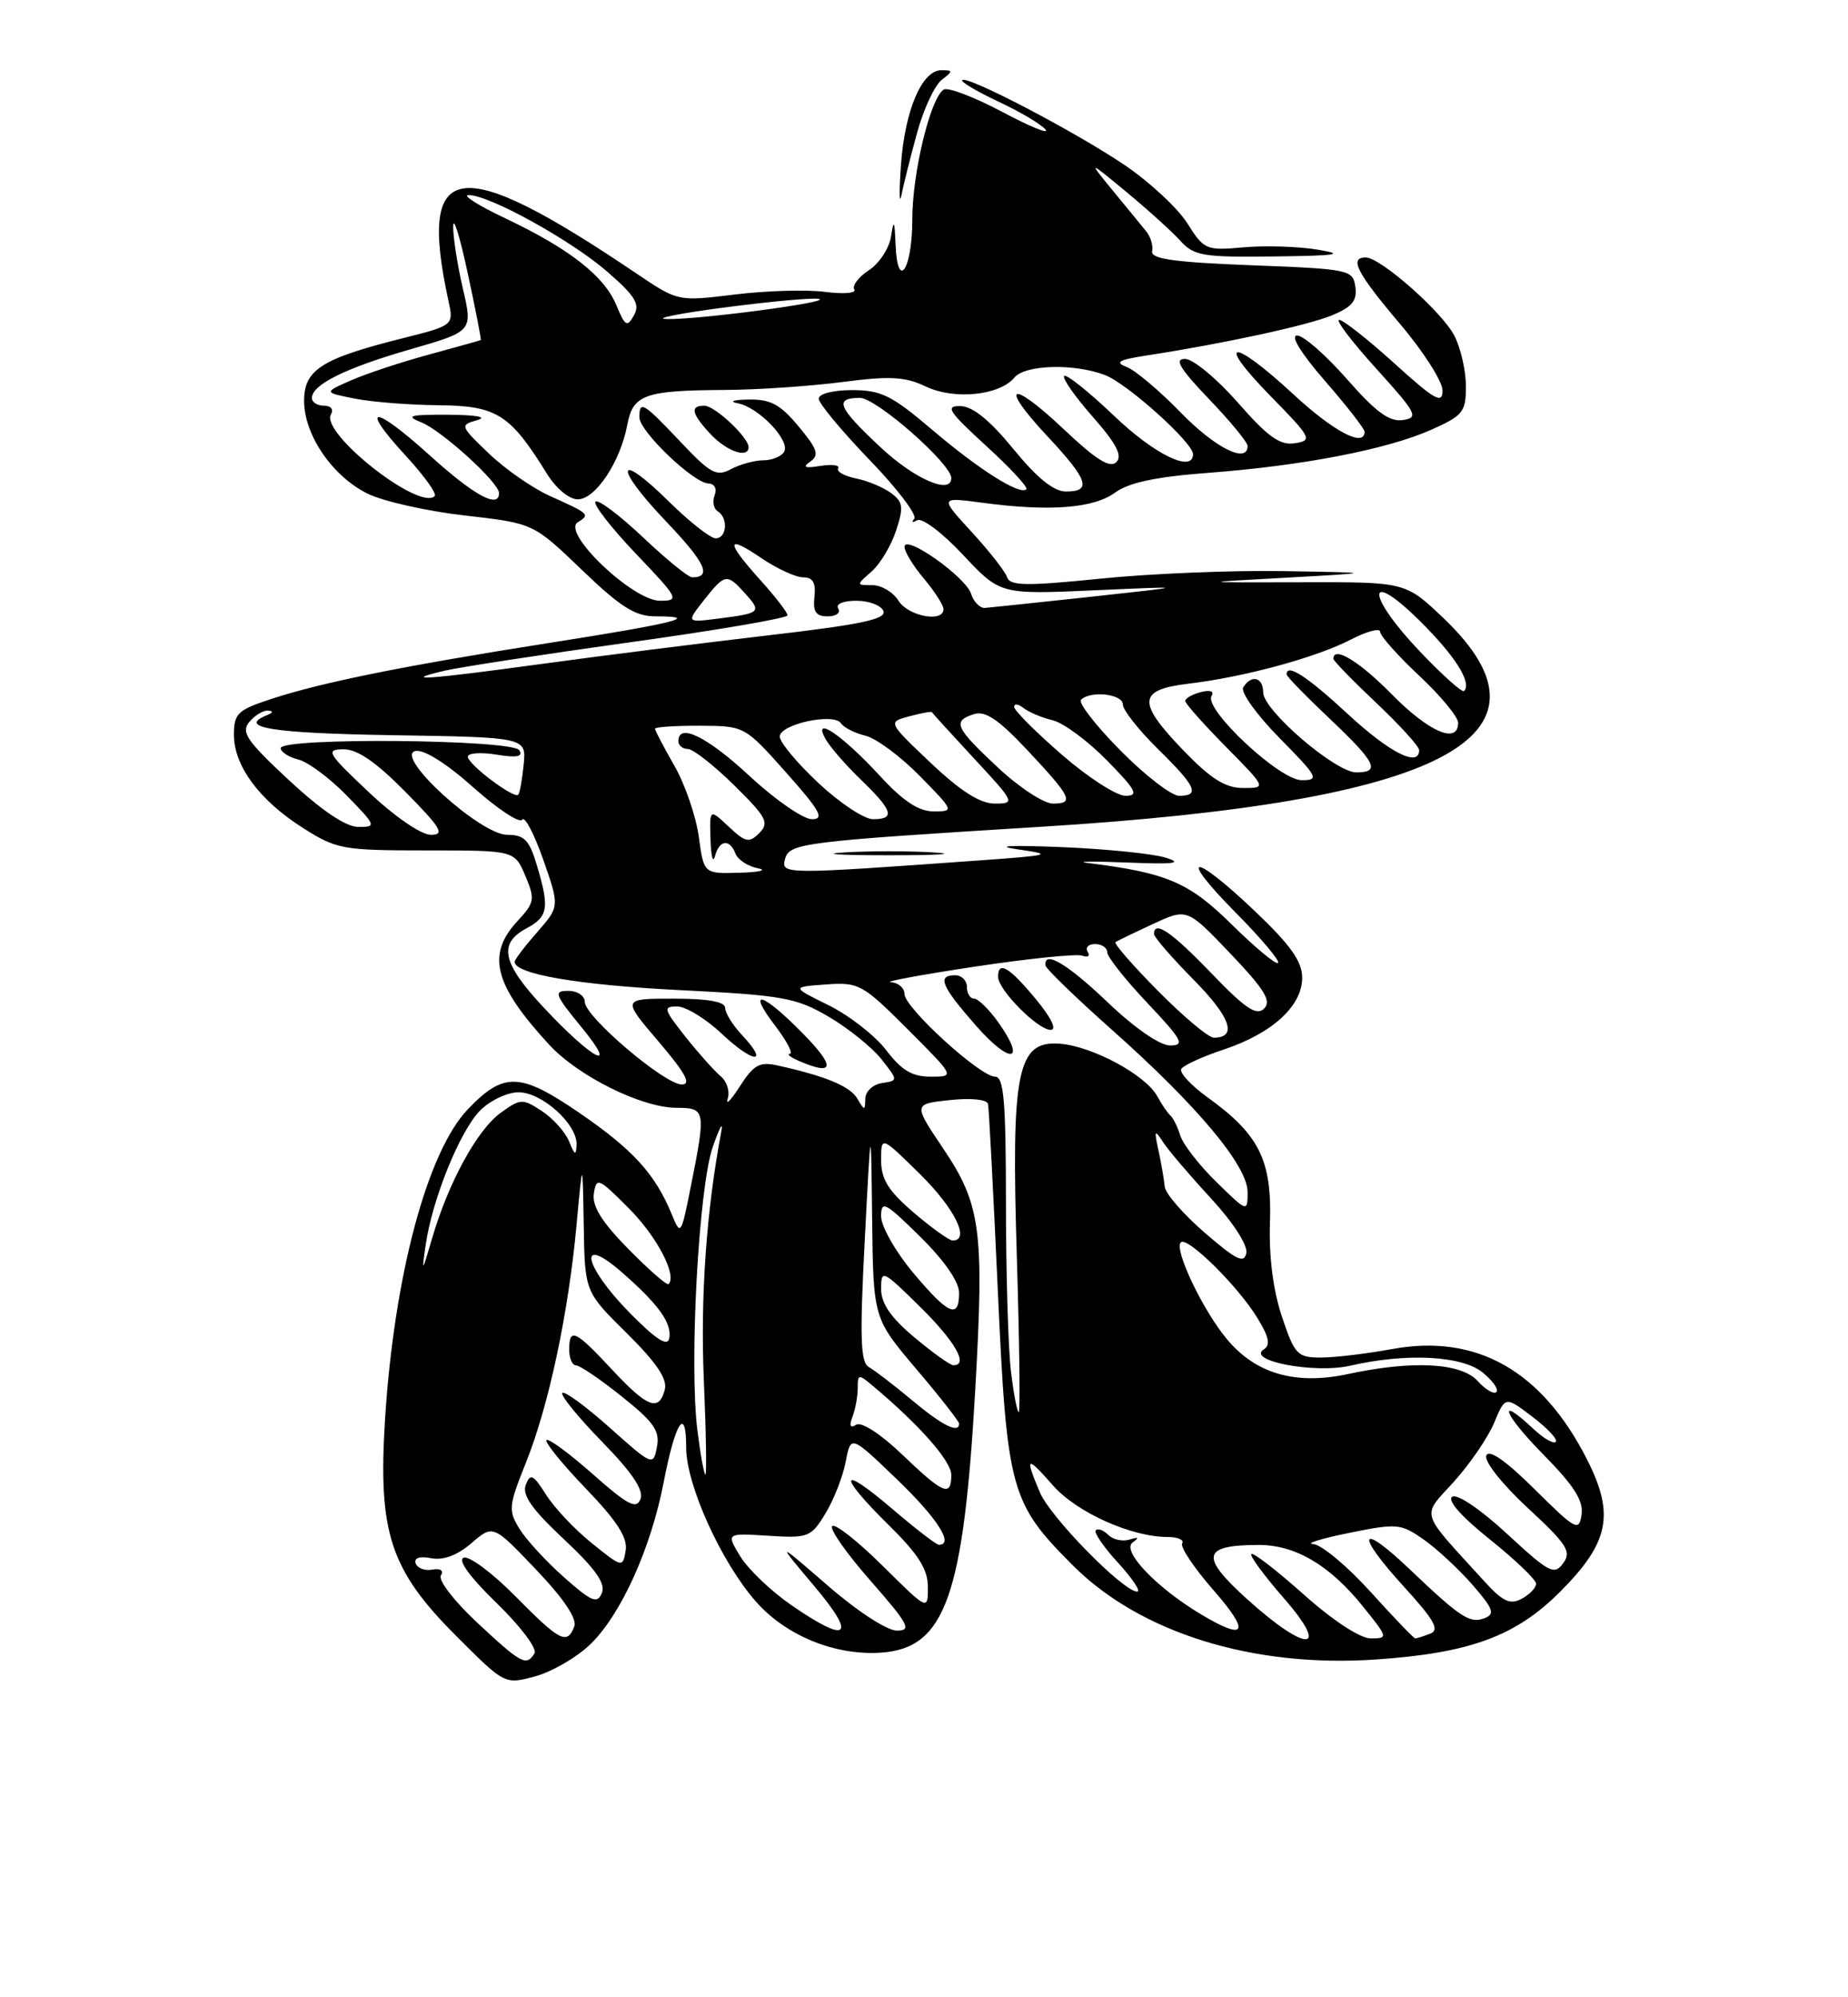 <?xml version="1.0" encoding="UTF-8" standalone="no"?>
<!DOCTYPE svg PUBLIC "-//W3C//DTD SVG 1.1//EN" "http://www.w3.org/Graphics/SVG/1.1/DTD/svg11.dtd" >
<svg xmlns="http://www.w3.org/2000/svg" xmlns:xlink="http://www.w3.org/1999/xlink" version="1.1" viewBox="0 0 237 256">
 <g >
 <path fill="currentColor"
d=" M 75.66 210.80 C 79.59 207.04 83.46 198.54 85.11 190.00 C 86.61 182.22 88.00 180.09 88.00 185.55 C 88.00 190.30 92.48 200.20 96.92 205.25 C 100.78 209.66 107.13 212.24 113.04 211.82 C 121.22 211.23 123.57 204.63 125.08 178.00 C 126.23 157.64 125.79 154.37 120.93 147.16 C 117.12 141.50 117.12 141.50 121.81 141.00 C 124.54 140.71 126.59 140.92 126.71 141.50 C 126.83 142.05 127.39 152.76 127.96 165.29 C 129.14 191.07 129.56 192.61 137.60 200.65 C 146.25 209.30 160.72 213.79 176.47 212.70 C 188.51 211.88 194.38 209.72 200.06 204.04 C 206.37 197.72 207.11 194.13 203.55 187.10 C 197.76 175.67 189.35 170.91 178.49 172.92 C 175.27 173.51 171.18 174.00 169.40 174.00 C 166.38 174.00 166.04 173.64 164.40 168.75 C 163.27 165.36 162.72 161.07 162.87 156.63 C 163.12 148.70 161.47 145.40 154.88 140.66 C 152.73 139.11 151.21 137.47 151.50 137.00 C 151.79 136.54 154.23 135.42 156.92 134.53 C 163.16 132.45 167.00 128.95 167.00 125.32 C 167.00 123.23 165.51 121.13 160.93 116.78 C 152.92 109.15 150.89 109.31 158.47 116.97 C 161.73 120.26 164.17 123.16 163.91 123.42 C 163.65 123.68 160.98 121.46 157.97 118.50 C 152.48 113.08 149.65 111.87 139.50 110.61 C 137.85 110.40 140.10 110.38 144.50 110.55 C 150.60 110.80 151.79 110.65 149.50 109.93 C 147.85 109.42 141.78 108.80 136.00 108.57 C 129.55 108.31 127.43 108.42 130.50 108.86 C 135.17 109.53 134.83 109.62 125.50 110.29 C 100.42 112.09 100.16 112.09 100.68 110.10 C 101.22 108.07 102.88 107.86 133.50 105.97 C 185.10 102.80 201.17 94.46 185.07 79.18 C 180.24 74.59 180.24 74.59 166.87 74.63 C 153.50 74.67 153.50 74.67 165.00 74.04 C 176.50 73.40 176.50 73.40 164.56 73.20 C 157.99 73.09 147.44 73.52 141.11 74.17 C 131.60 75.13 129.53 75.10 129.16 73.99 C 128.92 73.25 126.87 70.64 124.61 68.18 C 120.50 63.71 120.50 63.71 126.00 64.44 C 134.60 65.59 140.24 65.16 143.00 63.14 C 144.77 61.85 148.25 61.11 154.91 60.61 C 167.02 59.70 177.80 57.62 183.49 55.11 C 187.63 53.27 188.00 52.82 188.00 49.51 C 188.00 47.52 187.33 44.61 186.52 43.03 C 184.92 39.95 177.04 33.00 175.15 33.00 C 172.99 33.00 174.01 34.98 179.50 41.46 C 182.53 45.02 185.00 48.89 185.00 50.05 C 185.00 51.83 184.02 51.28 178.83 46.58 C 175.44 43.51 172.25 41.00 171.75 41.00 C 171.24 41.00 173.38 43.81 176.50 47.25 C 181.70 52.99 181.98 53.53 179.91 53.84 C 178.20 54.10 176.45 52.82 172.74 48.59 C 170.04 45.52 167.17 43.00 166.35 43.00 C 165.44 43.00 166.85 45.28 169.93 48.83 C 172.72 52.03 175.00 54.96 175.00 55.33 C 175.00 57.41 171.03 55.32 165.83 50.50 C 157.99 43.25 155.75 43.41 162.90 50.72 C 168.20 56.13 168.37 56.45 166.07 56.81 C 164.15 57.11 162.62 56.02 158.74 51.59 C 156.04 48.52 153.00 46.00 151.97 46.00 C 150.56 46.00 151.30 47.23 155.06 51.16 C 157.78 53.99 160.00 56.69 160.00 57.16 C 160.00 59.49 155.88 57.44 151.46 52.91 C 148.73 50.10 145.60 47.46 144.50 47.04 C 142.92 46.43 143.45 46.12 147.00 45.57 C 156.85 44.06 167.67 41.72 170.82 40.42 C 173.41 39.35 174.07 38.54 173.82 36.77 C 173.51 34.57 173.08 34.48 160.50 34.00 C 150.66 33.62 147.56 33.19 147.76 32.22 C 147.90 31.51 147.58 30.39 147.05 29.72 C 146.51 29.05 144.59 26.70 142.78 24.51 C 139.50 20.51 139.50 20.51 144.50 24.64 C 147.25 26.92 150.36 29.73 151.40 30.89 C 153.12 32.79 154.31 32.99 163.40 32.87 C 171.52 32.77 172.62 32.60 169.00 32.00 C 166.53 31.59 162.25 31.45 159.50 31.70 C 154.68 32.13 154.42 32.03 152.28 28.63 C 151.06 26.70 147.46 23.35 144.28 21.19 C 138.01 16.94 124.04 9.63 123.40 10.27 C 123.18 10.48 125.27 11.72 128.03 13.02 C 130.80 14.31 133.52 15.92 134.08 16.60 C 134.64 17.27 132.15 16.26 128.55 14.35 C 124.96 12.44 121.57 11.15 121.03 11.48 C 119.33 12.53 117.00 22.14 117.00 28.12 C 117.00 34.57 115.09 37.40 114.85 31.31 C 114.73 28.26 114.62 28.05 114.28 30.27 C 114.05 31.80 112.77 33.76 111.44 34.63 C 110.11 35.50 109.26 36.61 109.56 37.10 C 109.86 37.58 108.17 37.72 105.80 37.41 C 103.44 37.10 98.23 37.26 94.22 37.75 C 86.95 38.64 86.95 38.64 81.72 35.12 C 58.65 19.54 53.54 20.28 57.52 38.60 C 58.19 41.71 58.19 41.71 51.46 43.40 C 41.24 45.97 39.00 47.40 39.00 51.38 C 39.00 55.76 42.64 61.06 47.16 63.28 C 49.16 64.26 54.76 65.52 59.60 66.07 C 68.40 67.07 68.40 67.07 74.61 73.03 C 79.60 77.83 81.47 79.00 84.08 79.00 C 90.07 79.00 86.55 79.88 70.47 82.40 C 51.78 85.34 41.34 87.44 34.75 89.60 C 30.48 91.00 30.00 91.46 30.00 94.18 C 30.00 98.17 33.27 102.58 38.85 106.12 C 43.16 108.86 43.96 109.00 54.69 109.00 C 65.99 109.00 65.99 109.00 67.37 112.25 C 68.64 115.27 68.57 115.68 66.37 118.05 C 62.37 122.37 63.34 126.19 70.40 133.87 C 74.13 137.93 82.28 141.98 86.75 141.99 C 90.50 142.00 90.55 142.27 88.61 152.00 C 87.35 158.35 87.29 158.44 86.14 155.62 C 84.01 150.44 81.14 147.31 74.20 142.57 C 66.69 137.44 64.58 137.38 59.99 142.19 C 54.77 147.66 50.52 163.64 49.37 182.07 C 48.48 196.49 50.05 201.23 58.53 209.71 C 64.73 215.91 64.73 215.91 68.61 214.87 C 70.75 214.29 73.92 212.46 75.66 210.80 Z  M 119.75 109.26 C 116.59 109.06 111.41 109.06 108.25 109.26 C 105.09 109.46 107.67 109.62 114.00 109.62 C 120.33 109.62 122.91 109.46 119.75 109.26 Z  M 117.62 17.00 C 118.45 13.97 119.87 10.94 120.76 10.25 C 122.25 9.10 122.25 9.00 120.72 9.00 C 118.22 9.00 116.03 14.18 115.54 21.22 C 115.30 24.68 115.33 26.38 115.61 25.00 C 115.88 23.62 116.79 20.02 117.62 17.00 Z  M 61.19 207.97 C 58.26 205.24 56.17 202.53 56.54 201.94 C 56.93 201.30 56.50 200.99 55.45 201.18 C 54.49 201.36 53.53 201.00 53.31 200.38 C 53.07 199.68 53.82 199.43 55.30 199.72 C 56.86 200.02 58.65 199.35 60.46 197.79 C 63.24 195.40 63.24 195.40 68.74 201.17 C 72.29 204.89 74.03 207.48 73.65 208.47 C 72.73 210.86 71.81 210.38 66.08 204.58 C 63.14 201.60 60.16 199.39 59.46 199.65 C 58.67 199.96 60.26 202.14 63.71 205.49 C 66.74 208.42 68.92 211.32 68.55 211.91 C 67.51 213.61 66.86 213.26 61.19 207.97 Z  M 160.00 205.02 C 153.86 199.49 154.14 198.04 161.38 198.02 C 166.12 198.00 170.54 200.60 174.84 205.96 C 178.01 209.90 178.04 210.00 175.80 210.00 C 174.43 209.99 170.96 207.73 167.20 204.37 C 163.74 201.29 160.72 198.95 160.48 199.18 C 160.25 199.41 162.11 201.94 164.61 204.80 C 170.70 211.76 167.64 211.91 160.00 205.02 Z  M 175.74 204.00 C 172.75 200.70 169.45 197.96 168.40 197.90 C 167.36 197.85 169.43 197.21 173.00 196.48 C 179.18 195.23 179.65 195.27 182.59 197.33 C 184.29 198.52 187.10 201.14 188.85 203.14 C 191.53 206.22 191.76 206.88 190.38 207.41 C 188.51 208.13 187.32 207.35 180.77 201.12 C 174.32 194.98 173.75 196.47 179.96 203.27 C 183.95 207.64 184.67 208.91 183.42 209.39 C 182.55 209.73 181.69 210.00 181.50 210.00 C 181.32 210.00 178.72 207.30 175.74 204.00 Z  M 101.51 205.75 C 98.91 203.96 95.96 201.15 94.95 199.50 C 93.12 196.50 93.12 196.50 98.52 196.84 C 103.67 197.17 104.01 197.03 105.87 193.97 C 106.94 192.21 108.11 189.22 108.46 187.34 C 109.11 183.92 109.11 183.92 115.05 189.63 C 120.21 194.59 122.40 198.00 120.41 198.00 C 120.08 198.00 117.38 195.92 114.41 193.38 C 107.61 187.57 107.35 188.95 114.00 195.50 C 117.80 199.24 119.00 201.15 119.00 203.43 C 119.00 206.44 119.00 206.44 113.19 200.69 C 110.00 197.53 107.09 195.24 106.73 195.61 C 106.36 195.97 108.58 199.13 111.66 202.63 C 116.54 208.20 116.96 209.00 115.03 209.00 C 113.76 209.00 109.96 206.53 106.18 203.25 C 99.54 197.50 99.54 197.50 104.39 203.25 C 109.93 209.81 108.81 210.78 101.51 205.75 Z  M 154.00 206.90 C 148.28 203.47 143.80 198.77 145.25 197.71 C 146.14 197.07 146.03 196.96 144.87 197.33 C 143.98 197.61 142.75 197.35 142.14 196.74 C 141.53 196.13 140.81 195.86 140.53 196.14 C 140.25 196.41 141.54 198.30 143.40 200.32 C 145.25 202.34 146.35 204.00 145.84 204.00 C 144.06 204.00 134.70 194.47 133.36 191.28 C 131.40 186.65 131.64 186.52 135.03 190.38 C 138.06 193.84 145.09 197.00 149.74 197.00 C 151.05 197.00 151.89 197.37 151.61 197.82 C 151.33 198.28 153.14 200.98 155.63 203.82 C 160.40 209.28 159.82 210.38 154.00 206.90 Z  M 72.35 202.18 C 70.06 200.15 67.49 197.36 66.63 195.97 C 65.17 193.61 65.22 193.02 67.45 187.47 C 70.38 180.16 72.90 168.32 73.94 157.00 C 74.72 148.50 74.72 148.50 74.86 157.03 C 75.00 165.57 75.00 165.57 80.38 170.88 C 84.18 174.64 85.62 176.75 85.26 178.10 C 84.51 180.99 83.04 180.43 78.45 175.50 C 73.76 170.47 73.00 170.12 73.00 173.00 C 73.00 174.10 73.39 175.00 73.87 175.00 C 74.35 175.00 76.99 176.79 79.73 178.98 C 83.85 182.26 84.65 183.40 84.25 185.46 C 83.78 187.92 83.69 187.89 78.21 183.00 C 75.14 180.26 72.41 178.26 72.12 178.54 C 71.84 178.82 74.13 181.63 77.20 184.78 C 81.09 188.76 82.59 191.00 82.14 192.14 C 81.62 193.49 80.52 192.92 76.03 188.95 C 73.02 186.29 70.34 184.32 70.09 184.58 C 69.83 184.84 72.09 187.63 75.12 190.78 C 79.14 194.96 80.52 197.10 80.24 198.74 C 79.87 200.95 79.80 200.94 75.92 197.81 C 73.74 196.07 71.10 193.27 70.04 191.59 C 68.38 188.98 68.02 188.80 67.43 190.31 C 66.93 191.62 68.20 193.43 72.32 197.29 C 76.36 201.07 77.69 202.96 77.19 204.18 C 76.60 205.60 75.89 205.31 72.35 202.18 Z  M 190.38 202.70 C 181.92 193.42 182.27 194.55 186.45 189.92 C 188.51 187.64 190.84 184.24 191.62 182.36 C 193.05 178.94 193.05 178.94 196.55 181.61 C 198.48 183.08 199.82 184.52 199.52 184.81 C 199.23 185.10 197.95 184.36 196.68 183.17 C 191.84 178.62 192.82 181.25 197.87 186.37 C 201.83 190.38 203.09 192.34 202.83 194.12 C 202.51 196.34 202.11 196.13 196.80 190.87 C 193.07 187.18 190.94 185.70 190.61 186.57 C 190.33 187.31 192.65 190.24 195.92 193.27 C 200.98 197.95 201.57 198.87 200.47 200.37 C 199.33 201.93 198.66 201.58 193.30 196.62 C 189.91 193.48 186.90 191.44 186.25 191.84 C 185.55 192.28 187.38 194.36 191.06 197.30 C 194.33 199.92 197.00 202.48 197.00 202.99 C 197.00 203.51 196.17 204.37 195.15 204.92 C 193.66 205.72 192.73 205.28 190.38 202.70 Z  M 115.72 186.45 C 112.95 183.80 110.49 182.20 109.81 182.61 C 109.03 183.10 108.88 182.76 109.33 181.58 C 109.70 180.62 110.00 178.97 110.00 177.92 C 110.00 176.08 110.09 176.07 112.08 177.75 C 117.98 182.71 122.00 187.29 122.00 189.04 C 122.00 191.92 120.99 191.50 115.72 186.45 Z  M 89.44 183.34 C 88.37 174.79 89.60 152.23 91.41 147.00 C 92.27 144.53 92.77 143.62 92.51 145.00 C 90.60 155.08 89.81 166.20 90.26 176.75 C 90.55 183.49 90.64 189.00 90.47 189.00 C 90.29 189.00 89.83 186.45 89.44 183.34 Z  M 116.99 179.49 C 114.68 177.56 112.18 175.64 111.44 175.23 C 110.35 174.62 110.25 171.56 110.90 158.99 C 111.70 143.50 111.70 143.50 111.85 156.24 C 112.00 168.97 112.00 168.97 117.50 175.46 C 120.53 179.02 123.00 182.18 123.00 182.47 C 123.00 183.79 120.86 182.73 116.99 179.49 Z  M 129.65 175.75 C 129.30 172.86 129.01 163.19 129.01 154.25 C 129.00 141.04 128.74 138.00 127.61 138.00 C 125.70 138.00 116.00 129.15 116.00 127.41 C 116.00 126.63 115.21 125.95 114.25 125.89 C 113.29 125.83 118.12 124.94 125.00 123.90 C 131.88 122.86 138.09 122.23 138.80 122.49 C 139.52 122.76 139.83 122.53 139.49 121.99 C 139.16 121.44 139.58 121.00 140.44 121.00 C 141.30 121.00 142.00 121.48 142.00 122.06 C 142.00 122.64 144.32 125.57 147.15 128.56 C 151.63 133.30 152.00 134.00 150.07 134.00 C 148.75 134.00 145.53 131.78 142.09 128.50 C 136.87 123.52 133.86 121.74 134.08 123.75 C 134.13 124.16 137.97 127.88 142.61 132.00 C 153.57 141.74 160.00 149.43 160.00 152.79 C 160.00 155.39 159.98 155.39 156.00 151.50 C 153.81 149.36 151.72 146.68 151.37 145.55 C 151.02 144.42 150.45 143.28 150.12 143.00 C 149.78 142.72 149.01 141.60 148.41 140.50 C 146.93 137.79 140.14 134.12 135.97 133.78 C 130.44 133.33 129.66 137.18 130.41 161.25 C 130.74 172.11 130.85 181.00 130.65 181.00 C 130.45 181.00 129.99 178.64 129.65 175.75 Z  M 128.01 131.01 C 126.83 129.36 125.44 128.00 124.93 128.00 C 124.42 128.00 124.00 127.33 124.00 126.50 C 124.00 125.67 123.33 125.00 122.50 125.00 C 120.13 125.00 120.70 126.38 125.20 131.50 C 129.63 136.52 131.68 136.17 128.01 131.01 Z  M 132.81 128.02 C 129.41 123.93 128.00 123.10 128.00 125.20 C 128.00 126.87 133.09 132.00 134.74 132.00 C 135.58 132.00 134.82 130.45 132.81 128.02 Z  M 189.51 177.01 C 187.39 174.67 181.20 174.33 172.90 176.11 C 166.20 177.55 161.12 176.11 157.42 171.73 C 154.32 168.08 150.53 160.14 151.43 159.24 C 152.24 158.42 158.65 164.72 161.21 168.85 C 162.72 171.29 162.97 172.40 162.11 172.93 C 159.72 174.41 168.60 176.10 173.18 175.04 C 180.37 173.39 187.47 173.75 190.14 175.91 C 191.44 176.97 192.23 178.09 191.91 178.42 C 191.59 178.75 190.50 178.11 189.51 177.01 Z  M 117.25 171.40 C 114.23 168.87 113.00 167.07 113.00 165.20 C 113.00 162.67 113.18 162.76 118.00 167.50 C 122.51 171.94 124.27 175.03 122.25 174.98 C 121.84 174.97 119.59 173.36 117.25 171.40 Z  M 80.75 168.26 C 74.81 162.22 74.01 158.06 79.75 163.07 C 84.49 167.21 86.22 169.63 85.82 171.57 C 85.60 172.64 84.07 171.64 80.75 168.26 Z  M 117.09 163.11 C 114.84 160.42 113.00 157.18 113.00 155.90 C 113.00 153.81 113.51 154.08 118.00 158.50 C 121.11 161.56 123.00 164.29 123.00 165.71 C 123.00 169.13 121.63 168.52 117.09 163.11 Z  M 80.60 160.10 C 77.19 156.64 75.92 154.61 76.16 152.99 C 76.48 150.85 76.75 150.96 80.64 154.87 C 84.24 158.47 86.86 163.47 85.74 164.59 C 85.54 164.79 83.23 162.77 80.60 160.10 Z  M 54.59 159.58 C 55.44 153.67 59.00 144.91 61.60 142.31 C 62.87 141.04 65.08 140.00 66.50 140.00 C 69.50 140.00 74.03 144.08 73.94 146.70 C 73.89 148.17 73.71 148.09 72.99 146.31 C 72.50 145.10 70.93 143.35 69.50 142.41 C 67.01 140.78 66.76 140.79 64.19 142.65 C 61.18 144.84 57.50 151.58 55.41 158.74 C 54.12 163.16 54.06 163.22 54.59 159.58 Z  M 154.50 158.00 C 151.75 155.62 149.44 152.96 149.37 152.09 C 149.29 151.21 148.94 149.15 148.58 147.50 C 147.99 144.80 148.06 144.70 149.21 146.46 C 149.92 147.53 152.68 150.76 155.34 153.64 C 158.13 156.66 160.03 159.60 159.84 160.60 C 159.56 162.00 158.55 161.50 154.50 158.00 Z  M 117.18 155.42 C 113.92 152.63 113.00 151.15 113.00 148.71 C 113.00 145.58 113.00 145.58 118.00 150.50 C 122.44 154.88 124.47 159.00 122.18 159.00 C 121.73 159.00 119.48 157.39 117.18 155.42 Z  M 93.33 140.82 C 93.63 139.90 93.22 138.59 92.40 137.92 C 91.59 137.24 89.55 134.96 87.88 132.85 C 85.10 129.33 85.01 129.00 86.84 129.00 C 87.95 129.00 90.53 130.58 92.58 132.51 C 96.62 136.32 98.72 136.46 95.17 132.68 C 93.98 131.41 93.00 129.84 93.00 129.19 C 93.00 128.39 90.82 128.00 86.38 128.00 C 79.76 128.00 79.76 128.00 84.46 133.50 C 87.91 137.55 88.70 139.00 87.44 139.00 C 85.23 139.00 75.00 130.30 75.00 128.42 C 75.00 127.64 74.05 127.00 72.88 127.00 C 70.96 127.00 71.12 127.44 74.55 131.63 C 79.50 137.66 76.01 135.86 69.71 129.12 C 64.41 123.45 63.86 120.95 67.50 119.00 C 70.31 117.49 70.50 116.39 68.84 110.87 C 67.88 107.65 67.24 107.00 65.05 107.00 C 61.59 107.00 50.51 96.90 53.26 96.26 C 54.33 96.01 57.21 97.81 60.70 100.92 C 63.83 103.71 66.65 105.57 66.97 105.06 C 67.28 104.54 68.49 106.84 69.66 110.16 C 71.77 116.19 71.77 116.19 68.89 119.48 C 67.30 121.29 66.00 123.00 66.00 123.28 C 66.00 124.85 74.17 126.25 87.10 126.90 C 100.42 127.57 102.10 127.87 106.28 130.32 C 108.79 131.79 111.83 134.24 113.03 135.75 C 115.20 138.50 115.20 138.50 113.10 138.82 C 111.94 139.00 110.99 139.89 110.97 140.82 C 110.94 142.39 110.88 142.39 109.96 140.83 C 109.04 139.24 105.91 137.93 99.75 136.57 C 97.42 136.05 96.67 136.46 94.89 139.23 C 93.73 141.03 93.03 141.75 93.33 140.82 Z  M 103.00 132.50 C 97.75 127.15 95.67 126.57 99.43 131.50 C 100.90 133.43 101.74 135.03 101.30 135.07 C 100.86 135.11 101.40 135.53 102.50 136.00 C 107.01 137.94 107.17 136.75 103.00 132.50 Z  M 113.65 134.60 C 112.22 132.73 108.90 130.15 106.28 128.85 C 101.50 126.50 101.50 126.50 105.92 126.18 C 110.16 125.88 110.61 126.13 116.41 131.93 C 122.48 138.00 122.48 138.00 119.36 138.00 C 116.98 138.00 115.62 137.19 113.65 134.60 Z  M 148.53 127.03 C 145.27 123.74 142.81 120.92 143.06 120.75 C 143.30 120.59 145.47 119.54 147.87 118.43 C 152.24 116.40 152.24 116.40 157.80 122.23 C 162.19 126.83 163.09 128.31 162.12 129.27 C 161.15 130.24 159.73 129.29 155.36 124.75 C 150.26 119.45 148.00 117.90 148.00 119.72 C 148.00 120.11 150.30 122.77 153.12 125.62 C 157.83 130.39 158.73 133.00 155.66 133.00 C 154.99 133.00 151.78 130.31 148.53 127.03 Z  M 89.62 107.25 C 89.26 104.64 87.86 100.54 86.49 98.15 C 85.12 95.75 84.00 93.62 84.00 93.40 C 84.00 93.18 86.59 93.01 89.75 93.02 C 95.50 93.05 95.50 93.05 100.82 99.02 C 105.18 103.92 105.78 105.00 104.13 105.00 C 103.02 105.00 99.44 102.53 96.17 99.50 C 90.67 94.40 87.00 92.60 87.00 95.00 C 87.00 95.55 87.55 96.00 88.22 96.00 C 88.88 96.00 91.55 98.09 94.14 100.64 C 98.31 104.74 98.69 105.46 97.38 106.77 C 96.07 108.08 95.61 107.98 93.45 105.95 C 91.00 103.65 91.00 103.65 91.12 107.58 C 91.18 109.73 91.44 110.71 91.69 109.75 C 92.24 107.64 93.58 107.47 94.33 109.42 C 94.63 110.20 95.92 111.04 97.19 111.29 C 98.46 111.53 97.42 111.79 94.88 111.86 C 90.26 112.00 90.26 112.00 89.62 107.25 Z  M 47.30 101.54 C 41.98 96.52 41.71 96.07 44.03 96.04 C 45.81 96.01 48.20 97.65 52.00 101.50 C 56.58 106.14 57.09 107.00 55.26 107.00 C 54.01 107.00 50.65 104.69 47.30 101.54 Z  M 37.09 100.03 C 31.64 94.96 30.88 93.85 31.97 92.54 C 32.67 91.69 33.75 91.04 34.37 91.08 C 35.08 91.13 35.04 91.35 34.25 91.66 C 30.32 93.25 34.90 93.98 50.25 94.23 C 67.50 94.50 67.50 94.50 67.16 98.00 C 66.97 99.92 66.66 101.66 66.46 101.86 C 65.92 102.42 60.00 97.97 60.00 96.99 C 60.00 96.52 61.64 96.39 63.66 96.72 C 66.28 97.15 67.11 96.99 66.60 96.16 C 65.73 94.76 36.00 94.50 36.00 95.89 C 36.00 96.38 37.02 97.04 38.26 97.35 C 39.50 97.66 42.29 99.73 44.46 101.96 C 48.25 105.84 48.31 106.00 45.95 105.99 C 44.35 105.98 41.28 103.91 37.09 100.03 Z  M 104.96 100.36 C 102.23 97.81 100.00 95.13 100.00 94.41 C 100.00 92.82 106.95 91.32 107.86 92.71 C 108.21 93.25 109.62 93.97 111.00 94.30 C 112.38 94.64 115.51 96.96 117.96 99.46 C 122.37 103.95 122.39 104.00 119.73 104.00 C 117.82 104.00 115.82 102.68 112.83 99.43 C 108.04 94.23 104.17 91.60 105.84 94.67 C 106.39 95.68 108.45 98.05 110.42 99.95 C 114.51 103.89 114.85 105.00 111.96 105.00 C 110.83 105.00 107.68 102.91 104.96 100.36 Z  M 119.36 97.78 C 113.84 92.55 113.84 92.55 116.62 91.81 C 118.15 91.40 119.45 91.16 119.51 91.28 C 119.57 91.40 122.02 94.09 124.95 97.25 C 130.15 102.85 130.22 103.00 127.59 103.00 C 125.70 103.00 123.22 101.43 119.36 97.78 Z  M 127.96 98.36 C 122.47 93.23 122.11 92.42 124.92 91.53 C 126.35 91.07 128.06 92.22 131.67 96.06 C 137.43 102.19 137.82 103.00 135.04 103.00 C 133.87 103.00 130.68 100.91 127.96 98.36 Z  M 136.20 96.75 C 132.87 93.86 130.11 91.11 130.07 90.63 C 130.03 90.15 130.56 90.20 131.25 90.74 C 131.94 91.28 133.62 91.99 135.00 92.32 C 136.38 92.65 139.51 94.96 141.96 97.46 C 145.72 101.29 146.09 102.00 144.34 102.00 C 143.19 102.00 139.53 99.64 136.20 96.75 Z  M 143.69 96.19 C 140.53 93.00 138.26 90.08 138.64 89.69 C 139.85 88.48 144.00 88.95 144.00 90.29 C 144.00 91.00 146.03 93.57 148.50 96.00 C 153.40 100.81 153.94 102.00 151.22 102.00 C 150.24 102.00 146.85 99.39 143.69 96.19 Z  M 151.83 96.25 C 145.79 89.99 145.89 88.41 152.42 87.63 C 159.54 86.79 168.82 84.27 173.25 81.97 C 175.31 80.91 177.00 80.46 177.00 80.98 C 177.00 81.50 179.25 84.02 182.00 86.60 C 184.75 89.17 187.00 91.89 187.00 92.64 C 187.00 95.44 183.27 93.84 178.50 89.00 C 174.33 84.76 171.00 82.74 171.00 84.44 C 171.00 84.69 173.47 87.23 176.50 90.09 C 179.53 92.95 182.00 95.67 182.00 96.15 C 182.00 98.40 178.21 96.48 172.83 91.50 C 167.61 86.67 165.00 84.98 165.00 86.44 C 165.00 86.69 167.47 89.23 170.50 92.09 C 176.47 97.74 177.10 99.00 173.94 99.00 C 171.27 99.00 162.00 91.04 162.00 88.75 C 162.00 86.80 160.48 86.41 159.44 88.10 C 159.07 88.70 161.15 91.61 164.10 94.60 C 169.04 99.61 169.25 100.00 166.93 100.00 C 164.09 100.00 154.34 90.87 155.38 89.19 C 155.75 88.59 155.19 88.40 154.00 88.71 C 152.90 89.00 152.00 89.50 152.00 89.84 C 152.00 90.17 154.35 92.81 157.22 95.72 C 162.43 101.00 162.43 101.00 159.43 101.00 C 157.16 101.00 155.31 99.84 151.83 96.25 Z  M 182.17 83.58 C 175.23 76.32 175.08 72.69 182.00 79.50 C 186.60 84.03 188.81 87.52 187.76 88.57 C 187.53 88.81 185.01 86.56 182.17 83.58 Z  M 57.00 85.97 C 58.92 85.52 69.61 83.88 80.75 82.33 C 91.89 80.79 101.00 79.23 101.00 78.87 C 101.00 78.51 99.44 76.48 97.52 74.36 C 93.04 69.38 93.08 68.44 97.64 71.53 C 99.64 72.89 102.05 74.00 103.00 74.00 C 104.25 74.00 104.65 74.69 104.45 76.50 C 104.24 78.41 104.64 79.00 106.15 79.00 C 107.23 79.00 107.84 78.55 107.50 78.00 C 107.14 77.42 108.12 77.00 109.83 77.00 C 111.46 77.00 113.02 77.60 113.30 78.33 C 113.69 79.36 110.37 80.06 98.65 81.42 C 90.32 82.39 77.21 84.04 69.53 85.09 C 54.90 87.09 51.12 87.36 57.00 85.97 Z  M 90.25 76.96 C 92.97 73.51 93.21 73.47 95.51 76.01 C 97.72 78.45 97.58 78.59 92.25 79.27 C 88.01 79.81 88.01 79.81 90.25 76.96 Z  M 115.23 77.00 C 114.55 75.90 113.04 75.00 111.88 75.00 C 109.78 75.00 109.78 75.00 111.78 73.25 C 112.88 72.29 114.29 69.93 114.92 68.01 C 115.91 65.00 115.82 64.34 114.28 63.20 C 113.30 62.47 111.27 61.62 109.77 61.32 C 108.26 61.01 107.24 60.43 107.49 60.02 C 107.74 59.62 106.72 59.48 105.22 59.72 C 103.21 60.04 102.87 59.90 103.92 59.16 C 105.10 58.34 104.84 57.56 102.42 54.66 C 100.07 51.83 98.82 51.16 96.00 51.21 C 94.05 51.24 93.44 51.46 94.63 51.69 C 97.34 52.22 101.42 56.52 100.55 57.93 C 100.18 58.52 98.98 59.00 97.88 59.00 C 96.77 59.00 94.92 59.51 93.75 60.13 C 91.89 61.13 91.12 60.71 87.27 56.63 C 82.48 51.57 82.00 51.28 82.00 53.49 C 82.00 55.28 88.95 61.93 90.86 61.97 C 91.63 61.99 91.97 62.63 91.65 63.47 C 91.34 64.28 91.52 65.20 92.04 65.53 C 93.42 66.38 93.22 69.00 91.78 69.00 C 91.12 69.00 88.43 66.89 85.81 64.31 C 79.02 57.62 78.65 59.73 85.38 66.79 C 90.46 72.11 91.35 74.00 88.77 74.00 C 88.28 74.00 85.43 71.68 82.43 68.84 C 79.43 66.01 76.70 63.96 76.37 64.30 C 76.04 64.63 78.36 67.62 81.53 70.95 C 87.06 76.74 87.19 77.00 84.63 77.00 C 81.15 77.00 71.98 68.25 74.09 66.95 C 75.71 65.94 75.60 65.85 70.50 63.56 C 68.30 62.57 64.79 60.13 62.70 58.13 C 58.99 54.58 58.95 54.49 61.20 53.85 C 62.58 53.46 61.10 53.18 57.50 53.16 C 52.55 53.13 51.94 53.30 54.00 54.12 C 56.64 55.16 64.00 61.85 64.00 63.20 C 64.00 65.25 60.81 63.52 55.13 58.38 C 47.84 51.79 45.96 51.83 52.06 58.44 C 54.39 60.97 56.05 63.28 55.75 63.58 C 53.79 65.54 40.99 55.44 42.45 53.09 C 42.82 52.48 42.43 52.00 41.56 52.00 C 40.70 52.00 40.00 51.56 40.00 51.02 C 40.00 49.30 44.29 47.18 52.57 44.79 C 60.64 42.47 60.64 42.47 59.36 36.98 C 58.66 33.97 58.10 30.38 58.12 29.00 C 58.14 27.62 58.98 30.32 59.98 35.00 C 60.99 39.67 61.74 43.54 61.66 43.59 C 61.57 43.64 58.58 44.47 55.00 45.45 C 51.42 46.42 46.92 47.91 45.00 48.76 C 41.50 50.30 41.50 50.30 45.50 51.09 C 47.70 51.53 52.56 51.91 56.30 51.94 C 63.70 52.01 65.42 53.09 70.11 60.67 C 71.29 62.59 72.98 64.00 74.10 64.00 C 76.36 64.00 79.55 59.21 80.44 54.49 C 81.17 50.57 82.62 50.04 93.00 49.98 C 97.12 49.96 103.87 49.50 107.99 48.97 C 114.14 48.17 116.05 48.27 118.73 49.54 C 122.39 51.28 128.18 50.69 130.09 48.40 C 131.46 46.74 137.71 46.56 141.68 48.06 C 144.52 49.12 153.00 56.73 153.00 58.21 C 153.00 60.65 148.11 58.29 142.92 53.34 C 139.66 50.23 136.76 47.91 136.48 48.19 C 136.20 48.46 137.84 50.81 140.13 53.41 C 143.17 56.86 143.98 58.42 143.17 59.23 C 142.35 60.05 140.57 58.93 136.47 55.06 C 129.56 48.53 128.01 49.17 134.35 55.94 C 139.56 61.51 140.06 63.00 136.71 63.00 C 135.14 63.00 133.00 61.27 129.96 57.55 C 126.94 53.86 124.75 52.08 123.17 52.05 C 121.17 52.01 121.65 52.74 126.45 57.13 C 129.54 59.95 131.87 62.46 131.63 62.71 C 130.81 63.52 125.56 60.20 119.54 55.08 C 114.39 50.69 113.00 50.00 109.29 50.00 C 106.84 50.00 105.00 50.47 105.00 51.10 C 105.00 51.70 107.93 55.22 111.50 58.93 C 115.08 62.63 117.66 66.04 117.25 66.49 C 116.84 66.95 117.01 67.03 117.63 66.68 C 118.25 66.32 120.89 68.32 123.51 71.12 C 128.27 76.20 128.27 76.20 140.39 75.66 C 152.50 75.12 152.50 75.12 140.00 76.48 C 133.12 77.22 126.97 77.87 126.32 77.92 C 125.67 77.96 124.87 77.15 124.54 76.11 C 123.85 73.94 116.00 68.40 116.00 70.09 C 116.00 70.71 117.12 72.55 118.50 74.18 C 119.88 75.82 121.00 77.57 121.00 78.08 C 121.00 79.84 116.48 78.99 115.23 77.00 Z  M 96.00 57.31 C 96.00 56.06 91.67 52.00 90.33 52.00 C 88.44 52.00 88.68 53.03 91.17 55.69 C 93.23 57.87 96.00 58.81 96.00 57.31 Z  M 112.96 57.36 C 107.43 52.20 106.93 51.00 110.29 51.00 C 112.38 51.00 122.00 59.44 122.00 61.28 C 122.00 63.45 117.28 61.40 112.96 57.36 Z  M 79.05 39.13 C 77.50 35.37 73.01 31.87 64.78 27.97 C 61.33 26.34 59.22 25.00 60.09 25.00 C 62.76 25.00 73.24 30.79 77.90 34.84 C 81.47 37.94 82.11 38.99 81.30 40.42 C 80.43 41.98 80.17 41.82 79.05 39.13 Z  M 93.00 39.40 C 98.78 38.64 104.17 38.15 105.00 38.31 C 106.97 38.69 89.22 41.03 85.43 40.89 C 83.82 40.83 87.22 40.15 93.00 39.40 Z "/>
</g>
</svg>